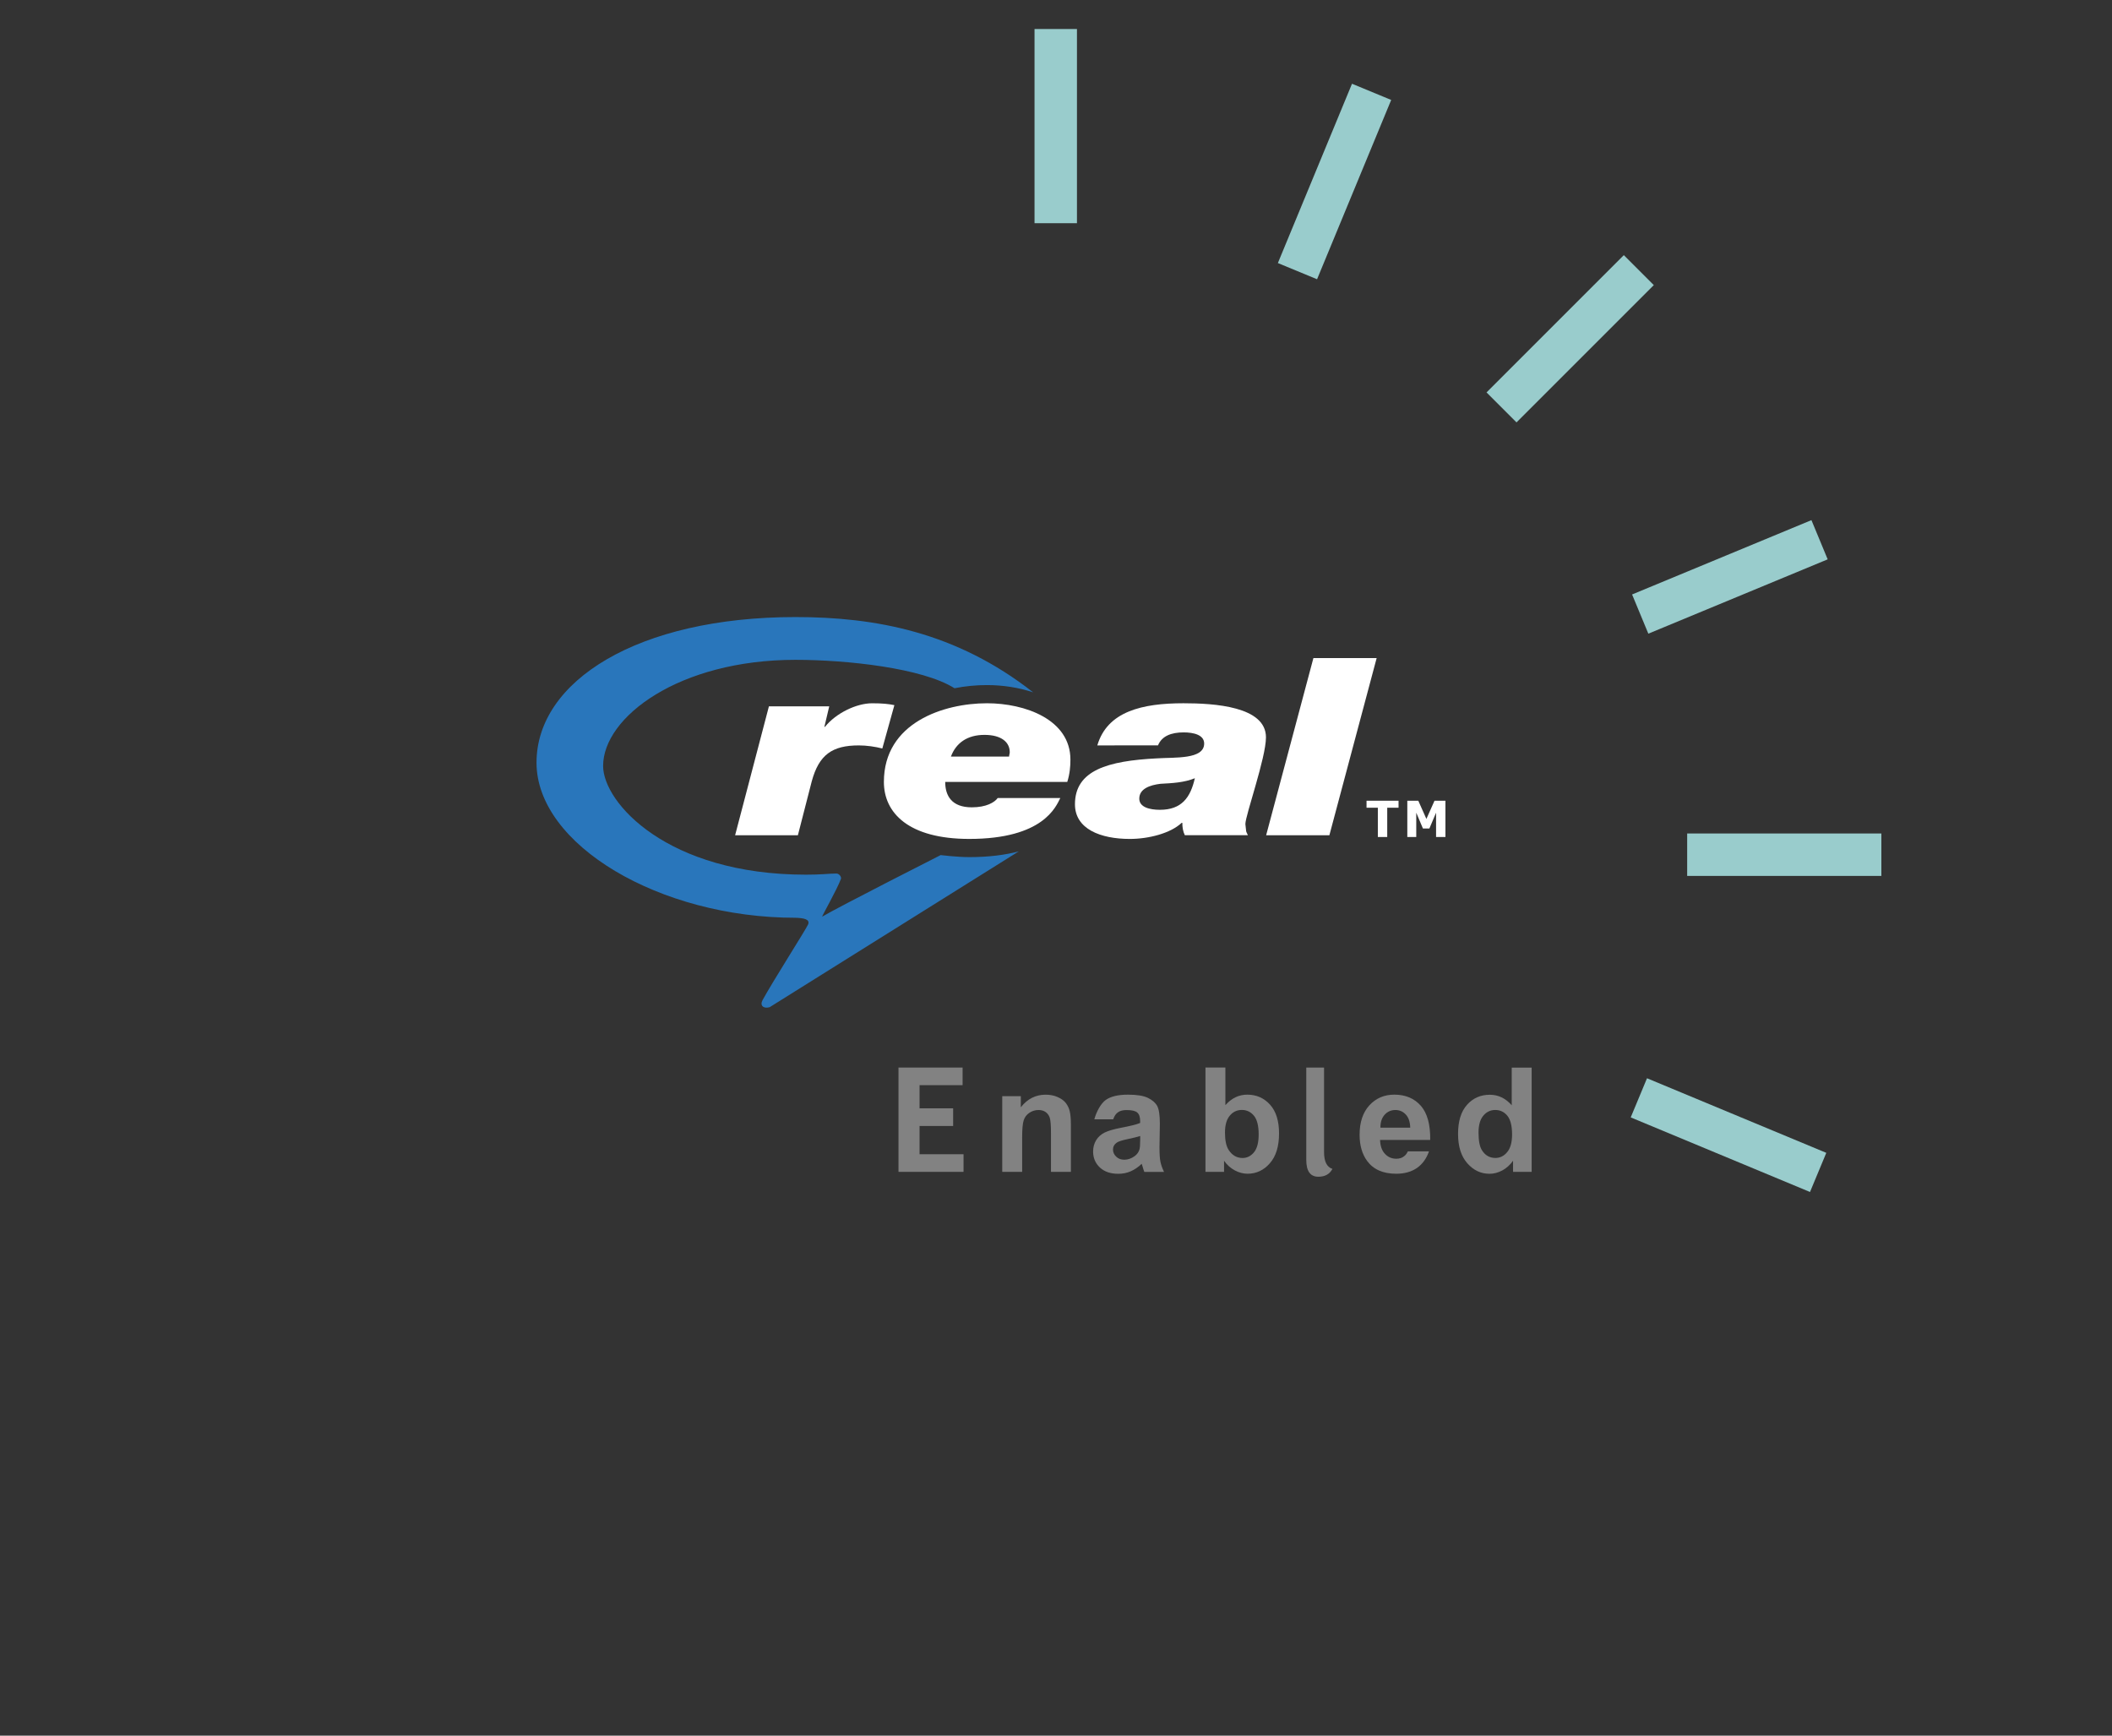 <?xml version="1.0" encoding="UTF-8"?>
<!DOCTYPE svg PUBLIC "-//W3C//DTD SVG 1.1 Tiny//EN" "http://www.w3.org/Graphics/SVG/1.1/DTD/svg11-tiny.dtd">
<svg xmlns="http://www.w3.org/2000/svg" xmlns:xlink="http://www.w3.org/1999/xlink" baseProfile="tiny" height="143px" version="1.1" viewBox="0 0 174 143" width="174px" x="0px" y="0px">
<rect x="0" y="0" width="174" height="143" fill="#333333" stroke="none"/>
<g>
<rect fill="none" height="143" width="174"/>
<polygon fill="#828282" points="74.024,96.548 74.024,96.548 74.024,87.955 79.305,87.955 79.305,89.406 75.759,89.406    75.759,91.314 78.525,91.314 78.525,92.768 75.759,92.768 75.759,95.096 79.383,95.096 79.383,96.548  "/>
<path d="M88.227,96.547h-1.641v-3.17c0-0.669-0.035-1.104-0.105-1.301s-0.185-0.35-0.342-0.459   c-0.158-0.109-0.349-0.164-0.57-0.164c-0.285,0-0.54,0.078-0.767,0.234c-0.227,0.151-0.381,0.358-0.465,0.619   c-0.084,0.258-0.126,0.73-0.126,1.428v2.813h-1.64v-6.232h1.53v0.914c0.54-0.69,1.222-1.039,2.042-1.039   c0.361,0,0.692,0.063,0.992,0.195c0.299,0.131,0.525,0.297,0.68,0.5c0.153,0.203,0.264,0.434,0.32,0.69   c0.061,0.257,0.092,0.627,0.092,1.104V96.547L88.227,96.547z" fill="#828282"/>
<path d="M91.711,92.221h-1.555c0.169-0.611,0.527-1.298,0.939-1.593c0.408-0.294,1.021-0.44,1.834-0.44   c0.732,0,1.279,0.088,1.644,0.265c0.36,0.175,0.614,0.396,0.761,0.659c0.148,0.27,0.223,0.762,0.223,1.476l-0.031,1.92   c0,0.55,0.025,0.95,0.078,1.21c0.057,0.264,0.151,0.537,0.297,0.834h-1.625c-0.043-0.104-0.096-0.266-0.155-0.479   c-0.027-0.096-0.05-0.155-0.062-0.188c-0.283,0.274-0.584,0.479-0.904,0.617c-0.317,0.14-0.66,0.206-1.023,0.206   c-0.645,0-1.146-0.174-1.52-0.521c-0.367-0.348-0.555-0.785-0.555-1.313c0-0.354,0.084-0.662,0.252-0.938   c0.168-0.271,0.403-0.483,0.707-0.631c0.303-0.146,0.74-0.273,1.313-0.384c0.771-0.146,1.305-0.276,1.603-0.401v-0.17   c0-0.322-0.078-0.553-0.236-0.688c-0.153-0.139-0.45-0.206-0.891-0.206c-0.295,0-0.525,0.062-0.688,0.177   C91.945,91.749,91.814,91.925,91.711,92.221 M93.932,93.596c-0.213,0.069-0.549,0.152-1.011,0.25   c-0.459,0.096-0.76,0.19-0.901,0.284c-0.215,0.149-0.324,0.343-0.324,0.575c0,0.229,0.091,0.427,0.264,0.593   c0.174,0.167,0.396,0.25,0.661,0.25c0.298,0,0.583-0.097,0.854-0.291c0.197-0.146,0.332-0.327,0.396-0.54   c0.044-0.14,0.065-0.404,0.065-0.797v-0.324" fill="#828282"/>
<path d="M99.314,96.547v-8.594h1.641v3.102c0.507-0.578,1.107-0.867,1.802-0.867c0.757,0,1.382,0.275,1.877,0.824   c0.495,0.551,0.742,1.34,0.742,2.369c0,1.064-0.251,1.885-0.757,2.459c-0.504,0.576-1.115,0.863-1.836,0.863   c-0.354,0-0.703-0.092-1.047-0.273c-0.346-0.183-0.646-0.449-0.891-0.797v0.914H99.314 M100.922,93.316   c0,0.646,0.102,1.123,0.307,1.433c0.287,0.438,0.666,0.657,1.145,0.657c0.361,0,0.676-0.155,0.936-0.467   c0.258-0.313,0.387-0.805,0.387-1.476c0-0.712-0.131-1.229-0.391-1.542c-0.261-0.313-0.592-0.473-0.992-0.473   c-0.396,0-0.729,0.15-0.988,0.461C101.055,92.223,100.922,92.689,100.922,93.316" fill="#828282"/>
<path d="M115.986,94.859h1.744c-0.211,0.602-0.545,1.059-0.998,1.373c-0.455,0.313-1.023,0.472-1.707,0.472   c-1.08,0-1.881-0.354-2.399-1.063c-0.409-0.564-0.614-1.283-0.614-2.146c0-1.033,0.271-1.845,0.809-2.431   c0.539-0.584,1.225-0.877,2.049-0.877c0.926,0,1.652,0.31,2.188,0.918c0.535,0.613,0.791,1.556,0.771,2.815H113.7   c0.012,0.488,0.144,0.868,0.397,1.14c0.252,0.272,0.564,0.408,0.943,0.408c0.257,0,0.477-0.07,0.646-0.212   C115.811,95.165,115.908,95.031,115.986,94.859 M116.184,92.906c-0.012-0.475-0.135-0.836-0.367-1.082   c-0.23-0.248-0.519-0.371-0.854-0.371c-0.357,0-0.654,0.131-0.889,0.391c-0.233,0.262-0.35,0.615-0.346,1.063H116.184   L116.184,92.906" fill="#828282"/>
<path d="M126.186,96.547h-1.531v-0.914c-0.252,0.355-0.553,0.623-0.896,0.803c-0.344,0.182-0.69,0.271-1.042,0.271   c-0.713,0-1.322-0.289-1.83-0.865c-0.509-0.576-0.763-1.383-0.763-2.416c0-1.057,0.247-1.855,0.743-2.406   c0.492-0.553,1.119-0.824,1.877-0.824c0.693,0,1.295,0.289,1.802,0.867v-3.104h1.642v8.592L126.186,96.547 M121.811,93.316   c0,0.664,0.092,1.146,0.275,1.441c0.268,0.434,0.641,0.646,1.118,0.646c0.38,0,0.704-0.16,0.971-0.483   c0.267-0.321,0.4-0.806,0.4-1.446c0-0.718-0.13-1.23-0.39-1.55c-0.261-0.313-0.588-0.473-0.994-0.473   c-0.396,0-0.721,0.155-0.984,0.467C121.941,92.232,121.811,92.695,121.811,93.316" fill="#828282"/>
<path d="M107.619,87.954h1.465v6.968c0,0.773,0.23,1.234,0.691,1.383c-0.229,0.43-0.613,0.646-1.16,0.646   c-0.664,0-0.996-0.461-0.996-1.385V87.954L107.619,87.954z" fill="#828282"/>
<path d="M79.853,70.617c-1.015,0-2.356-0.167-2.356-0.167s-8.336,4.231-9.764,5.073   c-0.02-0.049,1.236-2.258,1.547-3.107c0.063-0.17-0.146-0.447-0.371-0.447c-0.582,0-1.314,0.101-2.509,0.095   c-11.423,0-16.711-5.935-16.711-8.958c0-4.03,6.263-8.743,15.843-8.743c4.238,0,10.453,0.671,13.107,2.34   c0.88-0.174,1.783-0.26,2.673-0.26c1.288,0,2.606,0.196,3.807,0.6l0,0c-6.327-4.967-12.986-6.204-19.587-6.204   c-12.972,0-21.33,5.268-21.33,11.995c0,6.767,10.156,12.78,21.33,12.78c0.688,0.021,1.232,0.121,1.04,0.559   c-0.184,0.417-2.91,4.688-3.744,6.221c-0.243,0.443,0.051,0.73,0.581,0.588l20.527-12.84l0,0   C82.847,70.432,81.506,70.617,79.853,70.617z" fill="#2976BB"/>
<path d="M60.564,68.814h5.172l1.141-4.441c0.596-2.194,1.689-2.959,3.877-2.959c0.645,0,1.342,0.102,1.937,0.253   l0.994-3.571c-0.498-0.102-0.994-0.153-1.841-0.153c-1.289,0-2.979,0.818-3.875,1.939h-0.05l0.398-1.685h-4.969L60.564,68.814   L60.564,68.814z" fill="#FFFFFF"/>
<path d="M78.344,62.333c0.417-1.124,1.353-1.787,2.762-1.787c1.406,0,2.084,0.612,2.084,1.43   c0,0.102-0.054,0.253-0.054,0.357H78.344L78.344,62.333 M82.197,65.75c-0.261,0.358-0.935,0.765-2.137,0.765   c-1.667,0-2.188-0.969-2.188-2.091h10.056c0.209-0.663,0.26-1.275,0.26-1.838c0-3.316-3.75-4.645-6.875-4.645   c-3.543,0-8.493,1.581-8.493,6.482c0,2.552,2.034,4.695,7.034,4.695c6.096,0,7.136-2.653,7.501-3.37h-5.157L82.197,65.75" fill="#FFFFFF"/>
<path d="M93.861,65.801c0-0.816,0.875-1.12,1.75-1.225c0.977-0.051,1.955-0.101,2.828-0.459   c-0.358,1.581-1.078,2.602-2.881,2.602C94.736,66.719,93.861,66.514,93.861,65.801L93.861,65.801 M95.404,61.412   c0.31-0.766,1.082-1.071,2.111-1.071c0.82,0,1.692,0.203,1.692,0.918c0,1.326-2.419,1.123-3.911,1.223   c-4.013,0.206-6.734,0.972-6.734,3.781c0,2.04,2.105,2.856,4.521,2.856c1.545,0,3.352-0.46,4.271-1.327h0.054   c0,0.356,0.052,0.713,0.206,1.021h5.195c-0.207-0.461-0.104-0.103-0.207-0.919c0-0.716,1.696-5.462,1.696-7.146   c0-2.551-4.271-2.807-6.791-2.807c-3.396,0-6.276,0.665-7.103,3.472L95.404,61.412L95.404,61.412" fill="#FFFFFF"/>
<polygon fill="#FFFFFF" points="104.313,68.815 104.313,68.815 109.523,68.815 113.418,54.217 108.207,54.217  "/>
<polygon fill="#FFFFFF" points="115.221,66.548 115.221,66.548 114.289,66.548 114.289,68.96 113.516,68.96 113.516,66.548    112.584,66.548 112.584,65.971 115.221,65.971  "/>
<polygon fill="#FFFFFF" points="119.084,68.96 119.084,68.96 118.313,68.96 118.313,66.958 117.762,68.258 117.229,68.258    116.68,66.958 116.68,68.96 115.943,68.96 115.943,65.971 116.848,65.971 117.516,67.471 118.184,65.971 119.084,65.971  "/>
<rect fill="#99CCCC" height="16" width="3.496" x="85.231" y="2.39"/>
<rect fill="#99CCCC" height="15.988" transform="matrix(-0.924 -0.382 0.382 -0.924 205.822 70.754)" width="3.494" x="108.19" y="6.946"/>
<rect fill="#99CCCC" height="15.998" transform="matrix(0.707 0.707 -0.707 0.707 57.626 -83.302)" width="3.494" x="127.635" y="19.921"/>
<rect fill="#99CCCC" height="15.991" transform="matrix(0.383 0.924 -0.924 0.383 131.839 -102.312)" width="3.496" x="140.731" y="39.504"/>
<rect fill="#99CCCC" height="3.496" width="16" x="139" y="68.67"/>
<rect fill="#99CCCC" height="16.003" transform="matrix(0.384 -0.923 0.923 0.384 1.479 189.087)" width="3.494" x="140.663" y="85.434"/>
</g>
</svg>
